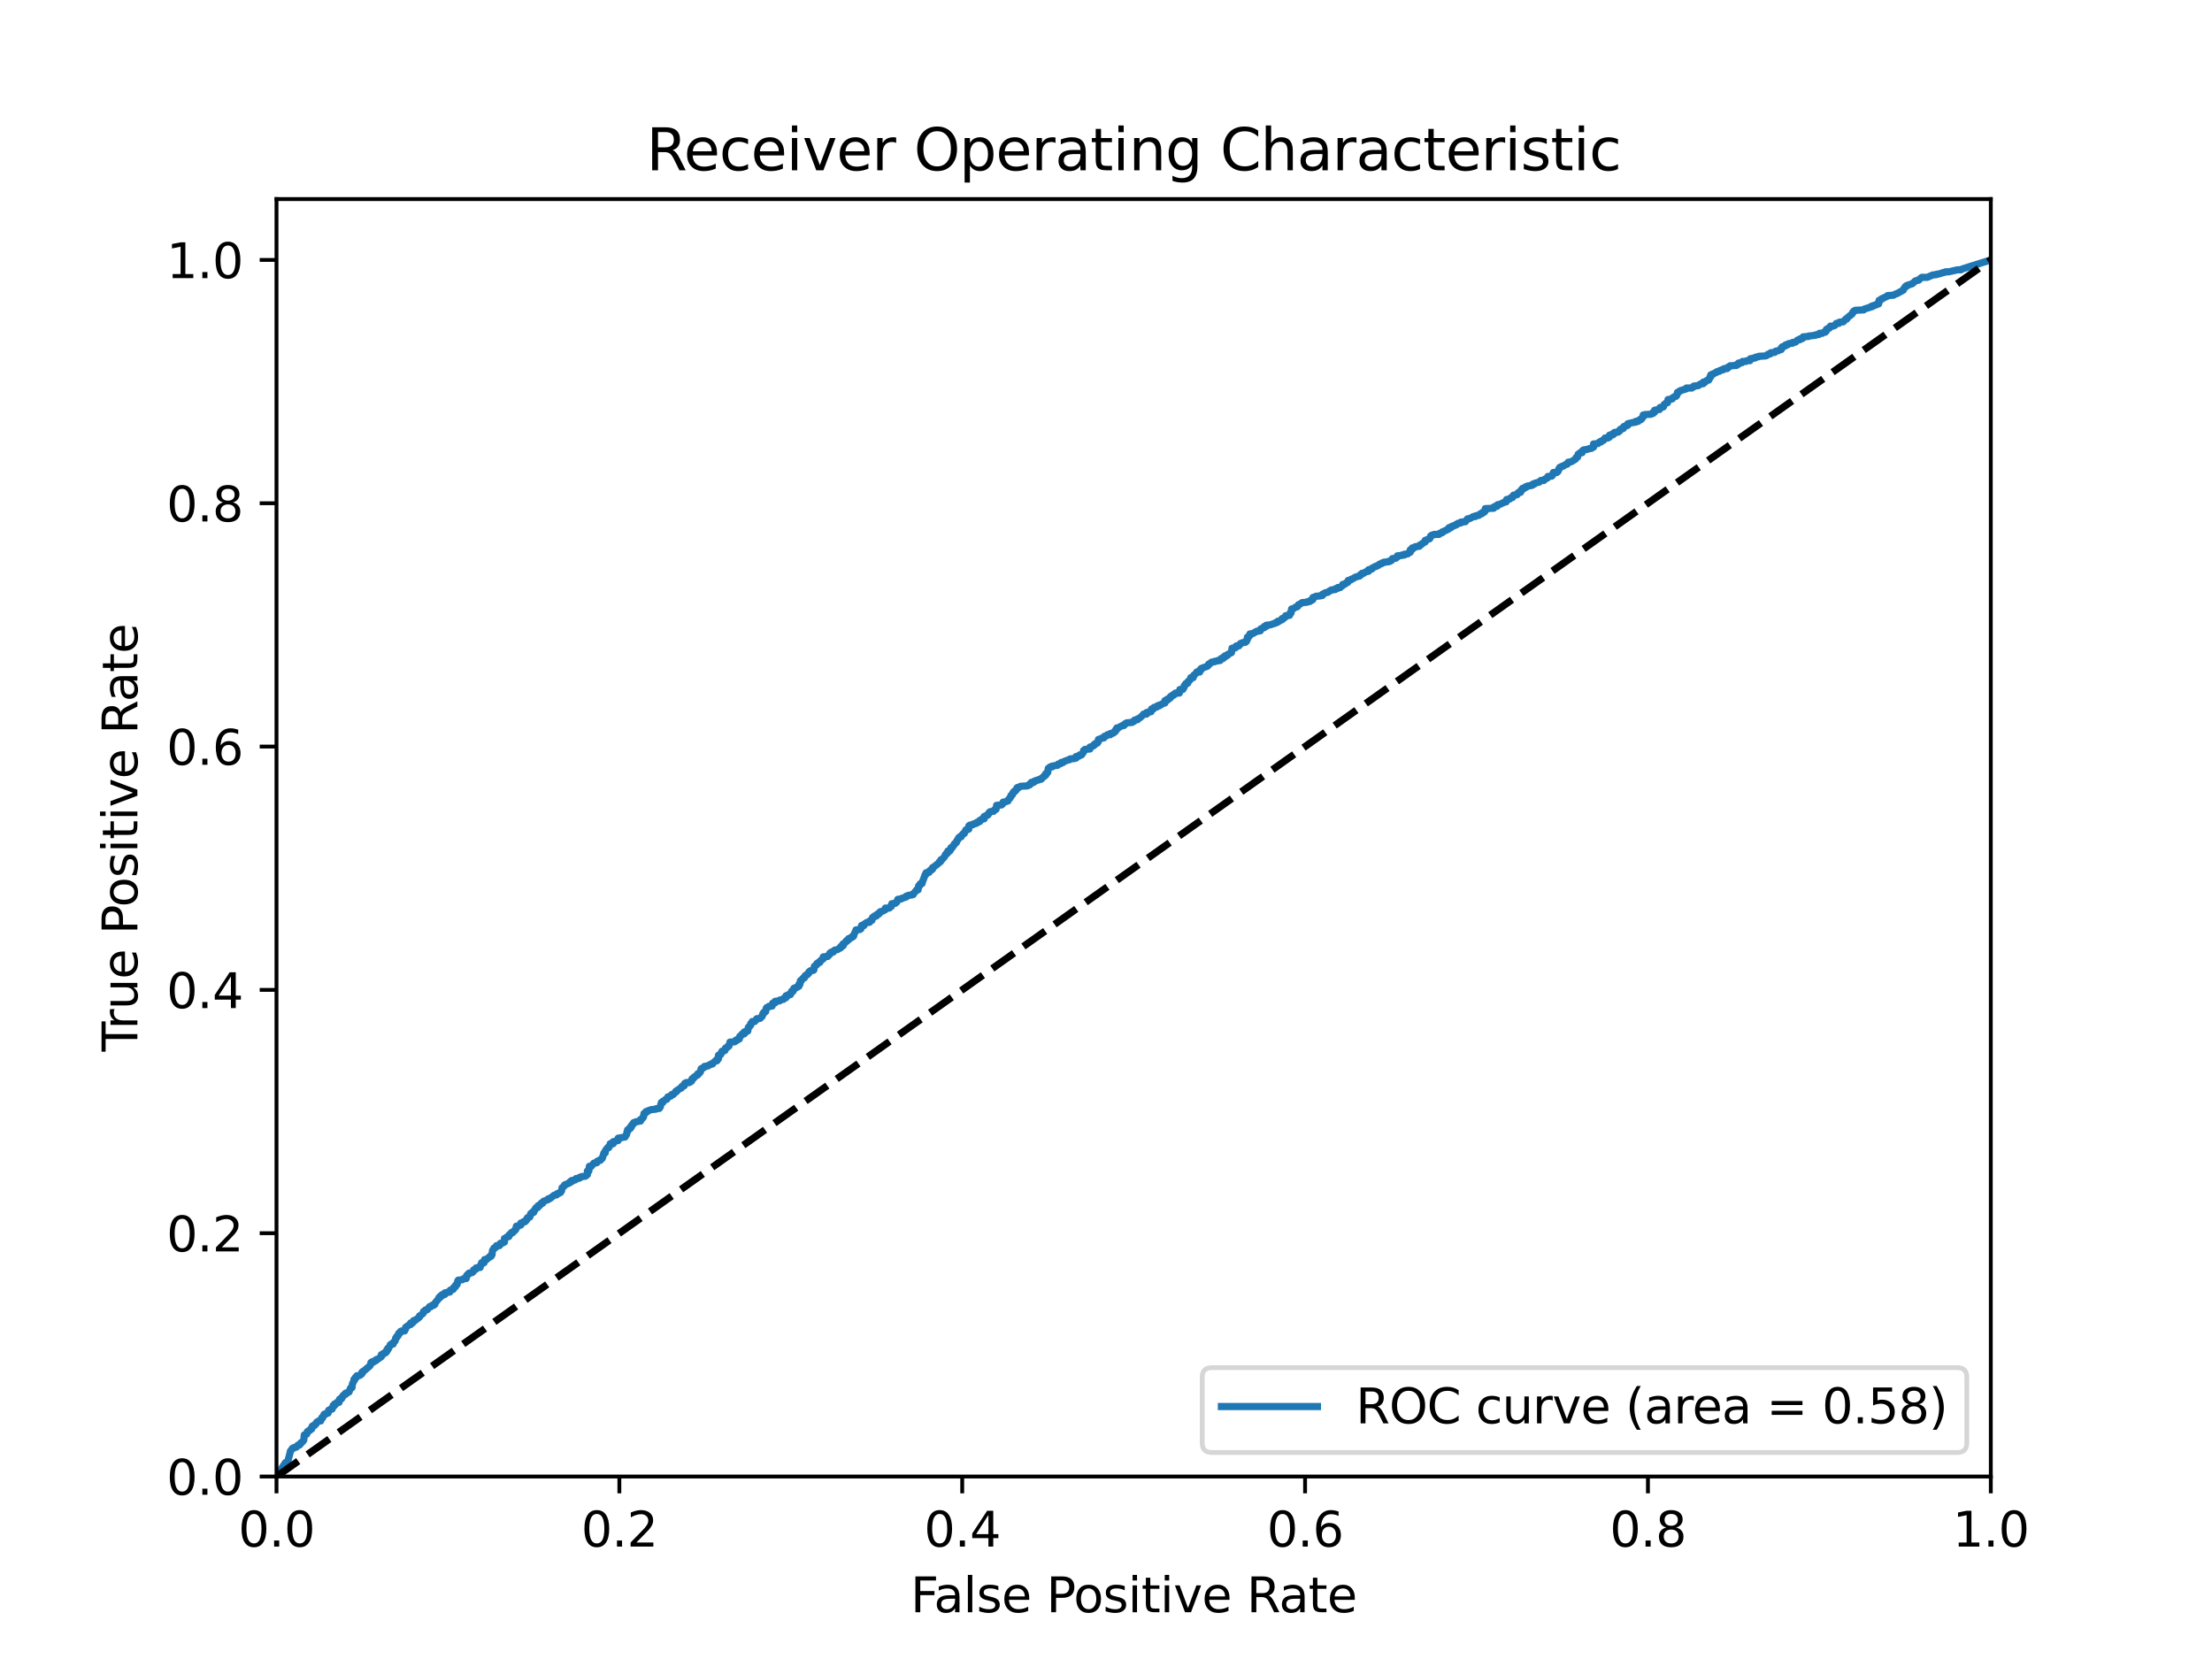 <?xml version="1.0" encoding="utf-8" standalone="no"?>
<!DOCTYPE svg PUBLIC "-//W3C//DTD SVG 1.1//EN"
  "http://www.w3.org/Graphics/SVG/1.1/DTD/svg11.dtd">
<svg xmlns:xlink="http://www.w3.org/1999/xlink" width="460.8pt" height="345.6pt" viewBox="0 0 460.8 345.6" xmlns="http://www.w3.org/2000/svg" version="1.1">
 <defs>
  <style type="text/css">*{stroke-linejoin: round; stroke-linecap: butt}</style>
 </defs>
 <g id="figure_1">
  <g id="patch_1">
   <path d="M 0 345.6 
L 460.8 345.6 
L 460.8 0 
L 0 0 
z
" style="fill: #ffffff"/>
  </g>
  <g id="axes_1">
   <g id="patch_2">
    <path d="M 57.6 307.584 
L 414.72 307.584 
L 414.72 41.472 
L 57.6 41.472 
z
" style="fill: #ffffff"/>
   </g>
   <g id="matplotlib.axis_1">
    <g id="xtick_1">
     <g id="line2d_1">
      <defs>
       <path id="m74f8bce4f5" d="M 0 0 
L 0 3.5 
" style="stroke: #000000; stroke-width: 0.8"/>
      </defs>
      <g>
       <use xlink:href="#m74f8bce4f5" x="57.6" y="307.584" style="stroke: #000000; stroke-width: 0.8"/>
      </g>
     </g>
     <g id="text_1">
      <!-- 0.0 -->
      <g transform="translate(49.648 322.182) scale(0.1 -0.1)">
       <defs>
        <path id="DejaVuSans-30" d="M 2034 4250 
Q 1547 4250 1301 3770 
Q 1056 3291 1056 2328 
Q 1056 1369 1301 889 
Q 1547 409 2034 409 
Q 2525 409 2770 889 
Q 3016 1369 3016 2328 
Q 3016 3291 2770 3770 
Q 2525 4250 2034 4250 
z
M 2034 4750 
Q 2819 4750 3233 4129 
Q 3647 3509 3647 2328 
Q 3647 1150 3233 529 
Q 2819 -91 2034 -91 
Q 1250 -91 836 529 
Q 422 1150 422 2328 
Q 422 3509 836 4129 
Q 1250 4750 2034 4750 
z
" transform="scale(0.016)"/>
        <path id="DejaVuSans-2e" d="M 684 794 
L 1344 794 
L 1344 0 
L 684 0 
L 684 794 
z
" transform="scale(0.016)"/>
       </defs>
       <use xlink:href="#DejaVuSans-30"/>
       <use xlink:href="#DejaVuSans-2e" x="63.623"/>
       <use xlink:href="#DejaVuSans-30" x="95.41"/>
      </g>
     </g>
    </g>
    <g id="xtick_2">
     <g id="line2d_2">
      <g>
       <use xlink:href="#m74f8bce4f5" x="129.024" y="307.584" style="stroke: #000000; stroke-width: 0.8"/>
      </g>
     </g>
     <g id="text_2">
      <!-- 0.2 -->
      <g transform="translate(121.072 322.182) scale(0.1 -0.1)">
       <defs>
        <path id="DejaVuSans-32" d="M 1228 531 
L 3431 531 
L 3431 0 
L 469 0 
L 469 531 
Q 828 903 1448 1529 
Q 2069 2156 2228 2338 
Q 2531 2678 2651 2914 
Q 2772 3150 2772 3378 
Q 2772 3750 2511 3984 
Q 2250 4219 1831 4219 
Q 1534 4219 1204 4116 
Q 875 4013 500 3803 
L 500 4441 
Q 881 4594 1212 4672 
Q 1544 4750 1819 4750 
Q 2544 4750 2975 4387 
Q 3406 4025 3406 3419 
Q 3406 3131 3298 2873 
Q 3191 2616 2906 2266 
Q 2828 2175 2409 1742 
Q 1991 1309 1228 531 
z
" transform="scale(0.016)"/>
       </defs>
       <use xlink:href="#DejaVuSans-30"/>
       <use xlink:href="#DejaVuSans-2e" x="63.623"/>
       <use xlink:href="#DejaVuSans-32" x="95.41"/>
      </g>
     </g>
    </g>
    <g id="xtick_3">
     <g id="line2d_3">
      <g>
       <use xlink:href="#m74f8bce4f5" x="200.448" y="307.584" style="stroke: #000000; stroke-width: 0.8"/>
      </g>
     </g>
     <g id="text_3">
      <!-- 0.4 -->
      <g transform="translate(192.496 322.182) scale(0.1 -0.1)">
       <defs>
        <path id="DejaVuSans-34" d="M 2419 4116 
L 825 1625 
L 2419 1625 
L 2419 4116 
z
M 2253 4666 
L 3047 4666 
L 3047 1625 
L 3713 1625 
L 3713 1100 
L 3047 1100 
L 3047 0 
L 2419 0 
L 2419 1100 
L 313 1100 
L 313 1709 
L 2253 4666 
z
" transform="scale(0.016)"/>
       </defs>
       <use xlink:href="#DejaVuSans-30"/>
       <use xlink:href="#DejaVuSans-2e" x="63.623"/>
       <use xlink:href="#DejaVuSans-34" x="95.41"/>
      </g>
     </g>
    </g>
    <g id="xtick_4">
     <g id="line2d_4">
      <g>
       <use xlink:href="#m74f8bce4f5" x="271.872" y="307.584" style="stroke: #000000; stroke-width: 0.8"/>
      </g>
     </g>
     <g id="text_4">
      <!-- 0.6 -->
      <g transform="translate(263.92 322.182) scale(0.1 -0.1)">
       <defs>
        <path id="DejaVuSans-36" d="M 2113 2584 
Q 1688 2584 1439 2293 
Q 1191 2003 1191 1497 
Q 1191 994 1439 701 
Q 1688 409 2113 409 
Q 2538 409 2786 701 
Q 3034 994 3034 1497 
Q 3034 2003 2786 2293 
Q 2538 2584 2113 2584 
z
M 3366 4563 
L 3366 3988 
Q 3128 4100 2886 4159 
Q 2644 4219 2406 4219 
Q 1781 4219 1451 3797 
Q 1122 3375 1075 2522 
Q 1259 2794 1537 2939 
Q 1816 3084 2150 3084 
Q 2853 3084 3261 2657 
Q 3669 2231 3669 1497 
Q 3669 778 3244 343 
Q 2819 -91 2113 -91 
Q 1303 -91 875 529 
Q 447 1150 447 2328 
Q 447 3434 972 4092 
Q 1497 4750 2381 4750 
Q 2619 4750 2861 4703 
Q 3103 4656 3366 4563 
z
" transform="scale(0.016)"/>
       </defs>
       <use xlink:href="#DejaVuSans-30"/>
       <use xlink:href="#DejaVuSans-2e" x="63.623"/>
       <use xlink:href="#DejaVuSans-36" x="95.41"/>
      </g>
     </g>
    </g>
    <g id="xtick_5">
     <g id="line2d_5">
      <g>
       <use xlink:href="#m74f8bce4f5" x="343.296" y="307.584" style="stroke: #000000; stroke-width: 0.8"/>
      </g>
     </g>
     <g id="text_5">
      <!-- 0.8 -->
      <g transform="translate(335.344 322.182) scale(0.1 -0.1)">
       <defs>
        <path id="DejaVuSans-38" d="M 2034 2216 
Q 1584 2216 1326 1975 
Q 1069 1734 1069 1313 
Q 1069 891 1326 650 
Q 1584 409 2034 409 
Q 2484 409 2743 651 
Q 3003 894 3003 1313 
Q 3003 1734 2745 1975 
Q 2488 2216 2034 2216 
z
M 1403 2484 
Q 997 2584 770 2862 
Q 544 3141 544 3541 
Q 544 4100 942 4425 
Q 1341 4750 2034 4750 
Q 2731 4750 3128 4425 
Q 3525 4100 3525 3541 
Q 3525 3141 3298 2862 
Q 3072 2584 2669 2484 
Q 3125 2378 3379 2068 
Q 3634 1759 3634 1313 
Q 3634 634 3220 271 
Q 2806 -91 2034 -91 
Q 1263 -91 848 271 
Q 434 634 434 1313 
Q 434 1759 690 2068 
Q 947 2378 1403 2484 
z
M 1172 3481 
Q 1172 3119 1398 2916 
Q 1625 2713 2034 2713 
Q 2441 2713 2670 2916 
Q 2900 3119 2900 3481 
Q 2900 3844 2670 4047 
Q 2441 4250 2034 4250 
Q 1625 4250 1398 4047 
Q 1172 3844 1172 3481 
z
" transform="scale(0.016)"/>
       </defs>
       <use xlink:href="#DejaVuSans-30"/>
       <use xlink:href="#DejaVuSans-2e" x="63.623"/>
       <use xlink:href="#DejaVuSans-38" x="95.41"/>
      </g>
     </g>
    </g>
    <g id="xtick_6">
     <g id="line2d_6">
      <g>
       <use xlink:href="#m74f8bce4f5" x="414.72" y="307.584" style="stroke: #000000; stroke-width: 0.8"/>
      </g>
     </g>
     <g id="text_6">
      <!-- 1.0 -->
      <g transform="translate(406.768 322.182) scale(0.1 -0.1)">
       <defs>
        <path id="DejaVuSans-31" d="M 794 531 
L 1825 531 
L 1825 4091 
L 703 3866 
L 703 4441 
L 1819 4666 
L 2450 4666 
L 2450 531 
L 3481 531 
L 3481 0 
L 794 0 
L 794 531 
z
" transform="scale(0.016)"/>
       </defs>
       <use xlink:href="#DejaVuSans-31"/>
       <use xlink:href="#DejaVuSans-2e" x="63.623"/>
       <use xlink:href="#DejaVuSans-30" x="95.41"/>
      </g>
     </g>
    </g>
    <g id="text_7">
     <!-- False Positive Rate -->
     <g transform="translate(189.694 335.861) scale(0.1 -0.1)">
      <defs>
       <path id="DejaVuSans-46" d="M 628 4666 
L 3309 4666 
L 3309 4134 
L 1259 4134 
L 1259 2759 
L 3109 2759 
L 3109 2228 
L 1259 2228 
L 1259 0 
L 628 0 
L 628 4666 
z
" transform="scale(0.016)"/>
       <path id="DejaVuSans-61" d="M 2194 1759 
Q 1497 1759 1228 1600 
Q 959 1441 959 1056 
Q 959 750 1161 570 
Q 1363 391 1709 391 
Q 2188 391 2477 730 
Q 2766 1069 2766 1631 
L 2766 1759 
L 2194 1759 
z
M 3341 1997 
L 3341 0 
L 2766 0 
L 2766 531 
Q 2569 213 2275 61 
Q 1981 -91 1556 -91 
Q 1019 -91 701 211 
Q 384 513 384 1019 
Q 384 1609 779 1909 
Q 1175 2209 1959 2209 
L 2766 2209 
L 2766 2266 
Q 2766 2663 2505 2880 
Q 2244 3097 1772 3097 
Q 1472 3097 1187 3025 
Q 903 2953 641 2809 
L 641 3341 
Q 956 3463 1253 3523 
Q 1550 3584 1831 3584 
Q 2591 3584 2966 3190 
Q 3341 2797 3341 1997 
z
" transform="scale(0.016)"/>
       <path id="DejaVuSans-6c" d="M 603 4863 
L 1178 4863 
L 1178 0 
L 603 0 
L 603 4863 
z
" transform="scale(0.016)"/>
       <path id="DejaVuSans-73" d="M 2834 3397 
L 2834 2853 
Q 2591 2978 2328 3040 
Q 2066 3103 1784 3103 
Q 1356 3103 1142 2972 
Q 928 2841 928 2578 
Q 928 2378 1081 2264 
Q 1234 2150 1697 2047 
L 1894 2003 
Q 2506 1872 2764 1633 
Q 3022 1394 3022 966 
Q 3022 478 2636 193 
Q 2250 -91 1575 -91 
Q 1294 -91 989 -36 
Q 684 19 347 128 
L 347 722 
Q 666 556 975 473 
Q 1284 391 1588 391 
Q 1994 391 2212 530 
Q 2431 669 2431 922 
Q 2431 1156 2273 1281 
Q 2116 1406 1581 1522 
L 1381 1569 
Q 847 1681 609 1914 
Q 372 2147 372 2553 
Q 372 3047 722 3315 
Q 1072 3584 1716 3584 
Q 2034 3584 2315 3537 
Q 2597 3491 2834 3397 
z
" transform="scale(0.016)"/>
       <path id="DejaVuSans-65" d="M 3597 1894 
L 3597 1613 
L 953 1613 
Q 991 1019 1311 708 
Q 1631 397 2203 397 
Q 2534 397 2845 478 
Q 3156 559 3463 722 
L 3463 178 
Q 3153 47 2828 -22 
Q 2503 -91 2169 -91 
Q 1331 -91 842 396 
Q 353 884 353 1716 
Q 353 2575 817 3079 
Q 1281 3584 2069 3584 
Q 2775 3584 3186 3129 
Q 3597 2675 3597 1894 
z
M 3022 2063 
Q 3016 2534 2758 2815 
Q 2500 3097 2075 3097 
Q 1594 3097 1305 2825 
Q 1016 2553 972 2059 
L 3022 2063 
z
" transform="scale(0.016)"/>
       <path id="DejaVuSans-20" transform="scale(0.016)"/>
       <path id="DejaVuSans-50" d="M 1259 4147 
L 1259 2394 
L 2053 2394 
Q 2494 2394 2734 2622 
Q 2975 2850 2975 3272 
Q 2975 3691 2734 3919 
Q 2494 4147 2053 4147 
L 1259 4147 
z
M 628 4666 
L 2053 4666 
Q 2838 4666 3239 4311 
Q 3641 3956 3641 3272 
Q 3641 2581 3239 2228 
Q 2838 1875 2053 1875 
L 1259 1875 
L 1259 0 
L 628 0 
L 628 4666 
z
" transform="scale(0.016)"/>
       <path id="DejaVuSans-6f" d="M 1959 3097 
Q 1497 3097 1228 2736 
Q 959 2375 959 1747 
Q 959 1119 1226 758 
Q 1494 397 1959 397 
Q 2419 397 2687 759 
Q 2956 1122 2956 1747 
Q 2956 2369 2687 2733 
Q 2419 3097 1959 3097 
z
M 1959 3584 
Q 2709 3584 3137 3096 
Q 3566 2609 3566 1747 
Q 3566 888 3137 398 
Q 2709 -91 1959 -91 
Q 1206 -91 779 398 
Q 353 888 353 1747 
Q 353 2609 779 3096 
Q 1206 3584 1959 3584 
z
" transform="scale(0.016)"/>
       <path id="DejaVuSans-69" d="M 603 3500 
L 1178 3500 
L 1178 0 
L 603 0 
L 603 3500 
z
M 603 4863 
L 1178 4863 
L 1178 4134 
L 603 4134 
L 603 4863 
z
" transform="scale(0.016)"/>
       <path id="DejaVuSans-74" d="M 1172 4494 
L 1172 3500 
L 2356 3500 
L 2356 3053 
L 1172 3053 
L 1172 1153 
Q 1172 725 1289 603 
Q 1406 481 1766 481 
L 2356 481 
L 2356 0 
L 1766 0 
Q 1100 0 847 248 
Q 594 497 594 1153 
L 594 3053 
L 172 3053 
L 172 3500 
L 594 3500 
L 594 4494 
L 1172 4494 
z
" transform="scale(0.016)"/>
       <path id="DejaVuSans-76" d="M 191 3500 
L 800 3500 
L 1894 563 
L 2988 3500 
L 3597 3500 
L 2284 0 
L 1503 0 
L 191 3500 
z
" transform="scale(0.016)"/>
       <path id="DejaVuSans-52" d="M 2841 2188 
Q 3044 2119 3236 1894 
Q 3428 1669 3622 1275 
L 4263 0 
L 3584 0 
L 2988 1197 
Q 2756 1666 2539 1819 
Q 2322 1972 1947 1972 
L 1259 1972 
L 1259 0 
L 628 0 
L 628 4666 
L 2053 4666 
Q 2853 4666 3247 4331 
Q 3641 3997 3641 3322 
Q 3641 2881 3436 2590 
Q 3231 2300 2841 2188 
z
M 1259 4147 
L 1259 2491 
L 2053 2491 
Q 2509 2491 2742 2702 
Q 2975 2913 2975 3322 
Q 2975 3731 2742 3939 
Q 2509 4147 2053 4147 
L 1259 4147 
z
" transform="scale(0.016)"/>
      </defs>
      <use xlink:href="#DejaVuSans-46"/>
      <use xlink:href="#DejaVuSans-61" x="48.395"/>
      <use xlink:href="#DejaVuSans-6c" x="109.674"/>
      <use xlink:href="#DejaVuSans-73" x="137.457"/>
      <use xlink:href="#DejaVuSans-65" x="189.557"/>
      <use xlink:href="#DejaVuSans-20" x="251.08"/>
      <use xlink:href="#DejaVuSans-50" x="282.867"/>
      <use xlink:href="#DejaVuSans-6f" x="339.545"/>
      <use xlink:href="#DejaVuSans-73" x="400.727"/>
      <use xlink:href="#DejaVuSans-69" x="452.826"/>
      <use xlink:href="#DejaVuSans-74" x="480.609"/>
      <use xlink:href="#DejaVuSans-69" x="519.818"/>
      <use xlink:href="#DejaVuSans-76" x="547.602"/>
      <use xlink:href="#DejaVuSans-65" x="606.781"/>
      <use xlink:href="#DejaVuSans-20" x="668.305"/>
      <use xlink:href="#DejaVuSans-52" x="700.092"/>
      <use xlink:href="#DejaVuSans-61" x="767.324"/>
      <use xlink:href="#DejaVuSans-74" x="828.604"/>
      <use xlink:href="#DejaVuSans-65" x="867.812"/>
     </g>
    </g>
   </g>
   <g id="matplotlib.axis_2">
    <g id="ytick_1">
     <g id="line2d_7">
      <defs>
       <path id="m6572867958" d="M 0 0 
L -3.5 0 
" style="stroke: #000000; stroke-width: 0.8"/>
      </defs>
      <g>
       <use xlink:href="#m6572867958" x="57.6" y="307.584" style="stroke: #000000; stroke-width: 0.8"/>
      </g>
     </g>
     <g id="text_8">
      <!-- 0.0 -->
      <g transform="translate(34.697 311.383) scale(0.1 -0.1)">
       <use xlink:href="#DejaVuSans-30"/>
       <use xlink:href="#DejaVuSans-2e" x="63.623"/>
       <use xlink:href="#DejaVuSans-30" x="95.41"/>
      </g>
     </g>
    </g>
    <g id="ytick_2">
     <g id="line2d_8">
      <g>
       <use xlink:href="#m6572867958" x="57.6" y="256.896" style="stroke: #000000; stroke-width: 0.8"/>
      </g>
     </g>
     <g id="text_9">
      <!-- 0.2 -->
      <g transform="translate(34.697 260.695) scale(0.1 -0.1)">
       <use xlink:href="#DejaVuSans-30"/>
       <use xlink:href="#DejaVuSans-2e" x="63.623"/>
       <use xlink:href="#DejaVuSans-32" x="95.41"/>
      </g>
     </g>
    </g>
    <g id="ytick_3">
     <g id="line2d_9">
      <g>
       <use xlink:href="#m6572867958" x="57.6" y="206.208" style="stroke: #000000; stroke-width: 0.8"/>
      </g>
     </g>
     <g id="text_10">
      <!-- 0.4 -->
      <g transform="translate(34.697 210.007) scale(0.1 -0.1)">
       <use xlink:href="#DejaVuSans-30"/>
       <use xlink:href="#DejaVuSans-2e" x="63.623"/>
       <use xlink:href="#DejaVuSans-34" x="95.41"/>
      </g>
     </g>
    </g>
    <g id="ytick_4">
     <g id="line2d_10">
      <g>
       <use xlink:href="#m6572867958" x="57.6" y="155.52" style="stroke: #000000; stroke-width: 0.8"/>
      </g>
     </g>
     <g id="text_11">
      <!-- 0.6 -->
      <g transform="translate(34.697 159.319) scale(0.1 -0.1)">
       <use xlink:href="#DejaVuSans-30"/>
       <use xlink:href="#DejaVuSans-2e" x="63.623"/>
       <use xlink:href="#DejaVuSans-36" x="95.41"/>
      </g>
     </g>
    </g>
    <g id="ytick_5">
     <g id="line2d_11">
      <g>
       <use xlink:href="#m6572867958" x="57.6" y="104.832" style="stroke: #000000; stroke-width: 0.8"/>
      </g>
     </g>
     <g id="text_12">
      <!-- 0.8 -->
      <g transform="translate(34.697 108.631) scale(0.1 -0.1)">
       <use xlink:href="#DejaVuSans-30"/>
       <use xlink:href="#DejaVuSans-2e" x="63.623"/>
       <use xlink:href="#DejaVuSans-38" x="95.41"/>
      </g>
     </g>
    </g>
    <g id="ytick_6">
     <g id="line2d_12">
      <g>
       <use xlink:href="#m6572867958" x="57.6" y="54.144" style="stroke: #000000; stroke-width: 0.8"/>
      </g>
     </g>
     <g id="text_13">
      <!-- 1.0 -->
      <g transform="translate(34.697 57.943) scale(0.1 -0.1)">
       <use xlink:href="#DejaVuSans-31"/>
       <use xlink:href="#DejaVuSans-2e" x="63.623"/>
       <use xlink:href="#DejaVuSans-30" x="95.41"/>
      </g>
     </g>
    </g>
    <g id="text_14">
     <!-- True Positive Rate -->
     <g transform="translate(28.617 219.058) rotate(-90) scale(0.1 -0.1)">
      <defs>
       <path id="DejaVuSans-54" d="M -19 4666 
L 3928 4666 
L 3928 4134 
L 2272 4134 
L 2272 0 
L 1638 0 
L 1638 4134 
L -19 4134 
L -19 4666 
z
" transform="scale(0.016)"/>
       <path id="DejaVuSans-72" d="M 2631 2963 
Q 2534 3019 2420 3045 
Q 2306 3072 2169 3072 
Q 1681 3072 1420 2755 
Q 1159 2438 1159 1844 
L 1159 0 
L 581 0 
L 581 3500 
L 1159 3500 
L 1159 2956 
Q 1341 3275 1631 3429 
Q 1922 3584 2338 3584 
Q 2397 3584 2469 3576 
Q 2541 3569 2628 3553 
L 2631 2963 
z
" transform="scale(0.016)"/>
       <path id="DejaVuSans-75" d="M 544 1381 
L 544 3500 
L 1119 3500 
L 1119 1403 
Q 1119 906 1312 657 
Q 1506 409 1894 409 
Q 2359 409 2629 706 
Q 2900 1003 2900 1516 
L 2900 3500 
L 3475 3500 
L 3475 0 
L 2900 0 
L 2900 538 
Q 2691 219 2414 64 
Q 2138 -91 1772 -91 
Q 1169 -91 856 284 
Q 544 659 544 1381 
z
M 1991 3584 
L 1991 3584 
z
" transform="scale(0.016)"/>
      </defs>
      <use xlink:href="#DejaVuSans-54"/>
      <use xlink:href="#DejaVuSans-72" x="46.334"/>
      <use xlink:href="#DejaVuSans-75" x="87.447"/>
      <use xlink:href="#DejaVuSans-65" x="150.826"/>
      <use xlink:href="#DejaVuSans-20" x="212.35"/>
      <use xlink:href="#DejaVuSans-50" x="244.137"/>
      <use xlink:href="#DejaVuSans-6f" x="300.814"/>
      <use xlink:href="#DejaVuSans-73" x="361.996"/>
      <use xlink:href="#DejaVuSans-69" x="414.096"/>
      <use xlink:href="#DejaVuSans-74" x="441.879"/>
      <use xlink:href="#DejaVuSans-69" x="481.088"/>
      <use xlink:href="#DejaVuSans-76" x="508.871"/>
      <use xlink:href="#DejaVuSans-65" x="568.051"/>
      <use xlink:href="#DejaVuSans-20" x="629.574"/>
      <use xlink:href="#DejaVuSans-52" x="661.361"/>
      <use xlink:href="#DejaVuSans-61" x="728.594"/>
      <use xlink:href="#DejaVuSans-74" x="789.873"/>
      <use xlink:href="#DejaVuSans-65" x="829.082"/>
     </g>
    </g>
   </g>
   <g id="line2d_13">
    <path d="M 57.6 307.584 
L 59.462 304.692 
L 59.876 304.692 
L 60.393 302.791 
L 60.497 302.295 
L 60.704 302.047 
L 60.91 301.717 
L 61.117 301.717 
L 61.117 301.634 
L 61.221 301.552 
L 61.738 301.469 
L 62.048 301.056 
L 62.359 301.056 
L 62.669 300.725 
L 62.669 300.56 
L 62.98 300.395 
L 63.186 300.147 
L 63.29 299.982 
L 63.393 298.907 
L 63.497 298.907 
L 63.911 298.742 
L 64.014 298.246 
L 64.221 298.164 
L 64.221 298.081 
L 64.531 297.998 
L 64.531 297.916 
L 64.738 297.668 
L 64.945 297.668 
L 65.049 297.089 
L 65.256 297.089 
L 65.256 297.007 
L 65.359 296.924 
L 65.566 296.924 
L 65.566 296.759 
L 65.876 296.594 
L 65.98 296.263 
L 66.394 296.015 
L 66.807 296.015 
L 66.807 295.767 
L 67.014 295.602 
L 67.014 295.354 
L 67.221 295.354 
L 67.325 295.024 
L 67.531 294.61 
L 67.842 294.61 
L 67.945 294.445 
L 68.359 294.362 
L 68.463 293.784 
L 68.773 293.701 
L 68.773 293.619 
L 69.187 293.536 
L 69.187 293.288 
L 69.394 293.123 
L 69.394 292.792 
L 69.704 292.792 
L 69.704 292.462 
L 70.014 292.462 
L 70.221 292.131 
L 70.635 292.131 
L 70.739 291.47 
L 71.152 291.388 
L 71.152 291.14 
L 71.256 291.14 
L 71.463 290.892 
L 71.463 290.727 
L 71.773 290.479 
L 71.98 290.479 
L 71.98 290.231 
L 72.394 290.148 
L 72.394 290.065 
L 72.704 289.983 
L 73.015 289.157 
L 73.325 289.074 
L 73.428 288.248 
L 73.739 287.669 
L 73.739 287.339 
L 73.946 287.339 
L 74.049 286.925 
L 74.256 286.925 
L 74.359 286.595 
L 74.98 286.512 
L 75.394 286.182 
L 75.394 285.851 
L 75.601 285.851 
L 75.601 285.686 
L 75.704 285.686 
L 77.049 284.529 
L 77.256 284.198 
L 77.256 283.868 
L 77.463 283.868 
L 77.463 283.703 
L 77.566 283.703 
L 77.877 283.703 
L 77.877 283.537 
L 78.291 283.455 
L 78.394 283.372 
L 78.394 283.207 
L 78.601 283.207 
L 79.429 282.628 
L 79.429 282.215 
L 79.739 282.215 
L 79.739 282.05 
L 79.946 281.885 
L 80.36 281.802 
L 80.36 281.719 
L 80.567 281.554 
L 80.567 281.224 
L 80.773 281.224 
L 80.773 280.893 
L 80.98 280.893 
L 80.98 280.728 
L 81.291 280.315 
L 81.291 280.149 
L 81.498 280.149 
L 81.498 279.984 
L 81.911 279.984 
L 82.015 279.571 
L 82.222 279.406 
L 82.325 279.323 
L 82.429 278.745 
L 82.636 278.662 
L 82.636 278.414 
L 82.946 278.249 
L 83.049 277.753 
L 83.36 277.67 
L 83.463 277.34 
L 83.67 277.257 
L 84.291 277.257 
L 84.394 276.844 
L 84.498 276.844 
L 84.498 276.513 
L 85.325 275.935 
L 85.532 275.935 
L 85.532 275.604 
L 85.946 275.604 
L 85.946 275.439 
L 86.153 275.357 
L 86.153 275.109 
L 86.567 275.026 
L 86.567 274.943 
L 86.981 274.695 
L 87.394 274.365 
L 87.394 274.117 
L 87.498 274.117 
L 88.119 273.621 
L 88.222 273.208 
L 88.429 273.208 
L 88.636 272.878 
L 89.05 272.795 
L 89.464 272.216 
L 89.774 272.216 
L 89.774 272.051 
L 89.981 272.051 
L 89.981 271.969 
L 90.084 271.886 
L 90.395 271.886 
L 90.395 271.721 
L 90.602 271.721 
L 90.602 271.473 
L 90.808 271.225 
L 91.222 270.729 
L 91.429 270.481 
L 91.429 270.316 
L 91.636 270.316 
L 91.74 269.985 
L 92.05 269.985 
L 92.05 269.737 
L 92.257 269.655 
L 92.671 269.655 
L 92.671 269.324 
L 93.291 269.242 
L 93.291 269.159 
L 93.705 269.159 
L 93.809 268.746 
L 94.222 268.663 
L 94.222 268.581 
L 94.429 268.581 
L 94.429 268.498 
L 94.533 268.333 
L 94.533 268.167 
L 94.843 268.085 
L 94.947 267.919 
L 94.947 267.672 
L 95.153 267.672 
L 95.153 267.589 
L 95.257 267.506 
L 95.36 266.845 
L 95.464 266.845 
L 95.464 266.68 
L 96.291 266.597 
L 96.602 266.349 
L 97.119 266.349 
L 97.119 266.267 
L 97.223 265.936 
L 97.223 265.688 
L 97.326 265.688 
L 97.429 265.606 
L 97.533 265.358 
L 97.74 265.358 
L 97.74 265.193 
L 97.843 265.193 
L 98.361 265.11 
L 98.464 264.945 
L 98.567 264.945 
L 98.671 264.614 
L 98.671 264.531 
L 98.774 264.531 
L 98.878 264.449 
L 99.085 264.449 
L 99.188 264.118 
L 100.016 264.036 
L 100.119 263.54 
L 100.223 263.54 
L 100.326 263.044 
L 100.843 263.044 
L 100.947 262.383 
L 101.361 262.383 
L 101.671 262.052 
L 101.878 261.97 
L 101.981 261.804 
L 102.292 261.722 
L 102.292 261.474 
L 102.499 261.391 
L 102.602 260.482 
L 102.706 260.4 
L 102.809 260.152 
L 102.912 260.152 
L 102.912 259.987 
L 103.223 259.904 
L 103.326 259.739 
L 103.43 259.739 
L 103.43 259.491 
L 104.05 259.491 
L 104.05 259.243 
L 104.257 259.243 
L 104.257 258.995 
L 104.775 258.912 
L 105.085 258.747 
L 105.085 258.003 
L 105.188 258.003 
L 105.602 257.755 
L 105.602 257.673 
L 106.016 257.59 
L 106.119 257.177 
L 106.326 257.094 
L 106.43 257.012 
L 106.533 256.764 
L 106.844 256.764 
L 107.051 256.433 
L 107.257 256.351 
L 107.361 256.103 
L 107.464 256.103 
L 107.464 256.02 
L 107.568 255.442 
L 107.982 255.442 
L 107.982 255.359 
L 108.085 255.276 
L 108.499 255.194 
L 108.499 254.781 
L 108.809 254.781 
L 108.913 254.615 
L 109.016 254.533 
L 109.327 254.533 
L 109.327 254.367 
L 109.533 254.367 
L 109.533 254.202 
L 109.74 254.119 
L 109.844 253.706 
L 110.361 253.541 
L 110.465 253.045 
L 110.568 253.045 
L 110.568 252.797 
L 110.775 252.797 
L 110.878 252.549 
L 111.189 252.549 
L 111.292 252.136 
L 111.396 252.136 
L 111.499 251.806 
L 111.706 251.558 
L 112.016 251.558 
L 112.12 251.145 
L 112.43 251.145 
L 112.534 250.897 
L 112.637 250.897 
L 112.74 250.649 
L 113.051 250.649 
L 113.154 250.318 
L 113.258 250.318 
L 113.258 250.236 
L 114.189 249.905 
L 114.189 249.74 
L 114.603 249.657 
L 114.603 249.575 
L 114.706 249.575 
L 115.43 248.996 
L 115.948 248.914 
L 116.051 248.666 
L 116.465 248.583 
L 116.465 248.5 
L 116.775 248.418 
L 116.775 248.252 
L 116.982 248.087 
L 117.086 247.426 
L 117.189 247.426 
L 117.292 247.261 
L 117.603 247.013 
L 117.603 246.848 
L 118.637 246.434 
L 118.741 246.187 
L 119.051 246.187 
L 119.051 245.939 
L 119.672 245.856 
L 119.879 245.773 
L 119.982 245.525 
L 120.706 245.443 
L 120.706 245.278 
L 121.12 245.195 
L 121.12 245.112 
L 121.948 245.03 
L 122.362 244.699 
L 122.362 243.955 
L 122.672 243.955 
L 122.775 242.964 
L 123.189 242.964 
L 123.707 242.303 
L 124.327 242.22 
L 124.431 241.89 
L 124.741 241.807 
L 124.844 241.724 
L 125.051 241.724 
L 125.051 241.559 
L 125.155 241.559 
L 125.465 241.311 
L 125.569 240.898 
L 125.672 240.733 
L 125.776 240.237 
L 125.879 240.154 
L 126.086 240.154 
L 126.086 240.072 
L 126.086 239.741 
L 126.5 239.163 
L 126.81 239.08 
L 126.81 238.832 
L 126.914 238.832 
L 127.017 238.749 
L 127.12 238.254 
L 127.741 238.254 
L 127.741 237.84 
L 128.776 237.593 
L 128.776 237.097 
L 128.879 237.097 
L 130.224 236.849 
L 130.328 236.601 
L 130.534 236.353 
L 130.638 235.692 
L 130.741 235.692 
L 130.741 235.361 
L 131.155 235.196 
L 131.155 235.031 
L 131.362 235.031 
L 131.362 234.7 
L 131.569 234.7 
L 131.672 234.287 
L 131.879 234.205 
L 131.983 233.874 
L 132.397 233.791 
L 132.397 233.709 
L 132.914 233.626 
L 133.017 233.543 
L 133.431 233.543 
L 133.431 233.213 
L 133.638 233.213 
L 133.638 233.13 
L 133.845 232.965 
L 133.948 232.717 
L 134.052 232.717 
L 134.052 232.635 
L 134.155 231.973 
L 134.259 231.891 
L 134.466 231.891 
L 134.569 231.56 
L 134.879 231.56 
L 134.983 231.395 
L 135.707 231.147 
L 136.638 231.064 
L 136.638 230.982 
L 137.362 230.899 
L 137.466 230.569 
L 137.569 230.569 
L 137.673 229.99 
L 137.776 229.825 
L 137.776 229.66 
L 138.086 229.66 
L 138.086 229.412 
L 138.19 229.412 
L 138.707 228.999 
L 138.914 228.999 
L 139.018 228.751 
L 139.121 228.503 
L 139.535 228.42 
L 139.535 228.338 
L 139.742 228.338 
L 139.742 228.255 
L 139.949 228.007 
L 140.259 228.007 
L 140.259 227.924 
L 140.776 227.511 
L 140.776 227.346 
L 140.983 227.346 
L 140.983 227.181 
L 141.087 227.181 
L 141.604 226.767 
L 141.914 226.685 
L 142.018 226.354 
L 142.225 226.354 
L 142.225 226.189 
L 142.535 226.189 
L 142.638 225.693 
L 142.949 225.528 
L 143.57 225.528 
L 143.57 225.445 
L 143.673 225.363 
L 143.88 225.363 
L 143.88 225.197 
L 144.087 225.197 
L 144.087 225.115 
L 144.19 224.702 
L 144.501 224.619 
L 144.604 224.371 
L 144.707 224.371 
L 144.707 224.288 
L 145.121 224.041 
L 145.328 223.958 
L 145.328 223.71 
L 145.639 223.627 
L 145.742 223.379 
L 145.845 223.379 
L 145.949 223.214 
L 146.052 222.636 
L 146.363 222.553 
L 146.363 222.47 
L 146.673 222.388 
L 146.777 222.14 
L 147.501 222.057 
L 147.501 221.975 
L 147.604 221.975 
L 147.811 221.809 
L 148.121 221.727 
L 148.121 221.644 
L 148.432 221.644 
L 148.432 221.561 
L 149.053 220.983 
L 149.363 220.983 
L 149.363 220.9 
L 149.363 220.653 
L 149.673 220.57 
L 149.673 219.826 
L 149.777 219.826 
L 149.88 219.744 
L 150.087 219.744 
L 150.087 219.661 
L 150.087 219.496 
L 150.19 219.496 
L 150.294 219.413 
L 150.397 219 
L 150.811 218.917 
L 150.811 218.835 
L 151.018 218.835 
L 151.122 218.339 
L 151.432 218.256 
L 151.432 218.173 
L 151.535 218.173 
L 151.639 218.091 
L 151.639 217.926 
L 151.846 217.926 
L 151.846 217.843 
L 151.949 217.678 
L 152.053 217.099 
L 153.087 217.017 
L 153.087 216.934 
L 153.294 216.851 
L 153.294 216.686 
L 153.604 216.686 
L 153.604 216.521 
L 154.018 216.438 
L 154.122 215.86 
L 154.329 215.777 
L 154.432 215.612 
L 154.536 215.612 
L 154.639 215.364 
L 155.053 215.364 
L 155.053 214.951 
L 155.467 214.951 
L 155.467 214.785 
L 155.777 214.785 
L 155.88 214.042 
L 155.984 214.042 
L 156.087 213.794 
L 156.191 213.794 
L 156.294 213.546 
L 156.398 213.546 
L 156.398 213.463 
L 156.398 213.215 
L 156.501 213.215 
L 156.708 212.968 
L 156.708 212.802 
L 157.225 212.802 
L 157.225 212.72 
L 157.639 212.389 
L 157.639 212.224 
L 158.363 212.141 
L 158.467 211.976 
L 158.777 211.728 
L 158.881 211.232 
L 158.984 211.232 
L 159.087 210.902 
L 159.294 210.902 
L 159.294 210.819 
L 159.501 210.736 
L 159.605 210.075 
L 159.708 210.075 
L 159.708 209.91 
L 160.019 209.827 
L 160.122 209.662 
L 160.846 209.579 
L 160.95 209.001 
L 161.467 208.918 
L 161.467 208.588 
L 162.398 208.505 
L 162.398 208.34 
L 162.812 208.257 
L 163.226 208.175 
L 163.329 207.927 
L 163.743 207.844 
L 163.743 207.431 
L 163.846 207.431 
L 164.26 207.348 
L 164.26 207.183 
L 164.674 207.183 
L 164.881 206.687 
L 164.881 206.522 
L 165.191 206.522 
L 165.191 206.191 
L 165.398 206.191 
L 165.398 205.861 
L 165.605 205.861 
L 165.812 205.696 
L 166.019 205.696 
L 166.433 205.448 
L 166.433 205.035 
L 166.64 205.035 
L 166.64 204.952 
L 166.743 204.291 
L 166.95 204.291 
L 167.053 204.043 
L 167.26 203.795 
L 167.571 203.712 
L 167.674 203.299 
L 167.881 203.217 
L 167.984 203.051 
L 168.191 203.051 
L 168.295 202.803 
L 168.502 202.721 
L 168.502 202.473 
L 168.812 202.225 
L 169.433 202.142 
L 169.536 202.06 
L 169.64 201.316 
L 169.743 201.316 
L 169.847 201.151 
L 170.053 201.068 
L 170.157 200.738 
L 170.364 200.738 
L 170.364 200.572 
L 170.778 200.49 
L 170.881 200.159 
L 171.088 200.077 
L 171.191 199.911 
L 171.295 199.746 
L 171.502 199.746 
L 171.502 199.663 
L 171.502 199.333 
L 172.433 199.25 
L 172.64 199.002 
L 172.64 198.92 
L 172.847 198.837 
L 172.847 198.589 
L 173.157 198.341 
L 173.571 198.341 
L 173.674 198.093 
L 173.881 198.011 
L 173.881 197.928 
L 174.399 197.845 
L 174.812 197.597 
L 175.019 197.515 
L 175.019 197.35 
L 175.226 197.35 
L 175.226 197.102 
L 175.64 197.019 
L 175.64 196.606 
L 175.847 196.606 
L 175.847 196.523 
L 176.261 196.193 
L 176.261 196.027 
L 176.468 196.027 
L 176.571 195.78 
L 176.778 195.78 
L 176.778 195.532 
L 176.881 195.532 
L 176.985 195.449 
L 177.192 195.449 
L 177.399 195.201 
L 177.606 195.201 
L 177.606 195.036 
L 177.812 195.036 
L 177.916 194.623 
L 178.33 193.796 
L 178.33 193.714 
L 179.157 193.631 
L 179.261 193.466 
L 179.364 193.466 
L 179.468 192.805 
L 179.985 192.805 
L 179.985 192.557 
L 180.606 192.144 
L 181.123 192.144 
L 181.226 191.813 
L 181.64 191.73 
L 181.744 191.152 
L 181.951 191.152 
L 181.951 190.987 
L 182.157 190.987 
L 182.157 190.821 
L 182.571 190.821 
L 182.675 190.491 
L 183.089 190.408 
L 183.192 190.243 
L 183.192 190.078 
L 183.399 190.078 
L 183.399 189.912 
L 183.813 189.83 
L 184.433 189.499 
L 184.433 189.169 
L 185.261 189.169 
L 185.468 188.838 
L 185.675 188.838 
L 185.778 188.26 
L 186.503 188.177 
L 186.813 187.929 
L 186.916 187.599 
L 187.02 187.599 
L 187.02 187.351 
L 187.744 187.268 
L 187.744 187.186 
L 188.778 186.855 
L 188.778 186.69 
L 189.192 186.607 
L 189.192 186.524 
L 189.916 186.442 
L 189.916 186.359 
L 190.227 186.359 
L 190.227 186.277 
L 190.641 185.781 
L 190.848 185.533 
L 190.951 185.368 
L 191.261 185.368 
L 191.261 185.285 
L 191.365 184.541 
L 191.572 184.541 
L 191.675 184.128 
L 192.089 184.045 
L 192.192 183.632 
L 192.606 182.558 
L 192.71 182.227 
L 192.917 182.145 
L 192.917 181.814 
L 193.537 181.732 
L 193.641 181.401 
L 193.951 181.318 
L 193.951 181.153 
L 194.262 181.071 
L 194.262 180.74 
L 194.365 180.74 
L 195.606 179.748 
L 195.71 179.501 
L 195.917 179.501 
L 195.917 179.418 
L 196.02 179.335 
L 196.02 179.087 
L 196.227 179.087 
L 196.227 179.005 
L 196.537 178.757 
L 196.641 178.592 
L 196.848 178.344 
L 196.951 178.013 
L 197.158 177.93 
L 197.158 177.765 
L 197.365 177.765 
L 197.469 177.269 
L 197.882 177.269 
L 197.882 177.104 
L 198.089 176.939 
L 198.089 176.608 
L 198.4 176.526 
L 198.4 176.36 
L 198.607 176.195 
L 198.813 175.947 
L 198.813 175.782 
L 199.227 175.534 
L 199.331 175.121 
L 199.538 174.956 
L 199.641 174.625 
L 199.848 174.542 
L 199.848 174.377 
L 200.262 174.295 
L 200.365 173.964 
L 200.572 173.799 
L 200.676 173.633 
L 200.883 173.633 
L 200.986 173.303 
L 201.089 173.22 
L 201.193 172.89 
L 201.607 172.807 
L 201.607 172.725 
L 201.814 172.725 
L 201.814 172.642 
L 201.814 172.063 
L 202.02 172.063 
L 202.02 171.898 
L 202.641 171.816 
L 202.745 171.65 
L 203.262 171.568 
L 203.262 171.485 
L 203.469 171.485 
L 203.469 171.32 
L 203.572 171.32 
L 203.883 171.237 
L 204.09 171.154 
L 204.09 170.907 
L 204.4 170.824 
L 204.503 170.659 
L 205.021 170.576 
L 205.021 170.08 
L 205.124 170.08 
L 205.538 169.832 
L 205.745 169.832 
L 205.848 169.584 
L 205.952 169.584 
L 206.055 169.254 
L 206.262 169.089 
L 206.986 169.006 
L 207.09 168.758 
L 207.193 168.758 
L 207.193 168.675 
L 207.297 168.593 
L 207.503 168.593 
L 207.607 167.766 
L 208.641 167.684 
L 208.848 167.519 
L 208.952 167.105 
L 209.469 167.023 
L 209.986 166.857 
L 210.09 166.527 
L 210.4 166.279 
L 210.504 165.948 
L 210.607 165.948 
L 210.607 165.701 
L 210.917 165.535 
L 211.021 165.122 
L 211.124 165.122 
L 211.228 164.874 
L 211.435 164.874 
L 211.538 164.626 
L 211.745 164.544 
L 211.849 164.131 
L 211.952 164.048 
L 212.262 164.048 
L 212.573 163.8 
L 214.021 163.717 
L 214.021 163.635 
L 214.435 163.552 
L 214.538 163.469 
L 214.538 163.304 
L 214.745 163.304 
L 214.849 162.974 
L 215.366 162.974 
L 215.469 162.726 
L 215.883 162.643 
L 215.883 162.56 
L 216.4 162.478 
L 216.4 162.395 
L 216.918 162.313 
L 216.918 162.147 
L 217.228 161.982 
L 217.332 161.817 
L 217.538 161.734 
L 217.642 161.486 
L 217.849 161.486 
L 217.849 161.156 
L 218.056 161.156 
L 218.056 161.073 
L 218.263 160.908 
L 218.366 160.081 
L 218.78 159.751 
L 219.194 159.751 
L 219.194 159.586 
L 219.297 159.586 
L 219.711 159.503 
L 220.332 159.42 
L 220.435 159.172 
L 220.952 159.09 
L 221.056 159.007 
L 221.056 158.842 
L 221.47 158.842 
L 221.573 158.677 
L 222.401 158.346 
L 222.815 158.263 
L 222.918 158.098 
L 223.849 158.016 
L 223.953 157.933 
L 224.159 157.933 
L 224.159 157.602 
L 224.78 157.52 
L 224.884 157.272 
L 225.297 157.272 
L 225.711 156.693 
L 225.711 156.363 
L 226.022 156.115 
L 227.056 156.032 
L 227.056 155.619 
L 227.16 155.619 
L 227.78 155.371 
L 227.884 155.289 
L 227.884 155.123 
L 228.091 155.123 
L 228.194 154.875 
L 228.608 154.793 
L 228.711 154.628 
L 228.815 154.462 
L 228.815 154.049 
L 229.125 153.966 
L 229.436 153.801 
L 229.953 153.719 
L 230.056 153.388 
L 230.47 153.305 
L 230.677 153.057 
L 231.298 153.057 
L 231.298 152.81 
L 231.918 152.727 
L 232.022 152.562 
L 232.125 152.562 
L 232.125 152.396 
L 232.332 152.396 
L 232.436 152.231 
L 232.436 151.983 
L 232.643 151.983 
L 232.643 151.653 
L 233.056 151.57 
L 233.47 151.322 
L 233.781 151.157 
L 234.091 151.157 
L 234.091 150.992 
L 234.298 150.992 
L 234.401 150.744 
L 234.505 150.744 
L 234.712 150.578 
L 235.85 150.496 
L 235.953 150.331 
L 236.263 150.248 
L 236.367 150 
L 236.988 149.917 
L 236.988 149.752 
L 237.091 149.752 
L 237.505 149.504 
L 238.126 148.926 
L 238.229 148.76 
L 238.85 148.76 
L 238.85 148.43 
L 239.264 148.43 
L 239.264 148.347 
L 239.367 148.265 
L 239.781 148.265 
L 239.884 147.686 
L 240.298 147.686 
L 240.402 147.356 
L 241.022 147.273 
L 241.126 147.025 
L 241.54 147.025 
L 241.54 146.86 
L 241.953 146.777 
L 242.264 146.529 
L 242.678 146.447 
L 242.678 145.951 
L 242.781 145.951 
L 243.195 145.868 
L 243.195 145.62 
L 243.609 145.538 
L 243.816 145.372 
L 243.816 145.125 
L 244.022 145.125 
L 244.022 144.959 
L 244.229 144.959 
L 244.229 144.877 
L 244.333 144.794 
L 244.54 144.794 
L 244.54 144.629 
L 244.85 144.546 
L 244.85 144.381 
L 245.678 144.381 
L 245.678 144.298 
L 245.781 143.637 
L 246.402 143.637 
L 246.505 143.389 
L 246.609 143.307 
L 246.712 142.811 
L 246.919 142.728 
L 247.023 142.563 
L 247.023 142.398 
L 247.436 142.315 
L 247.54 141.902 
L 247.747 141.819 
L 247.954 141.571 
L 248.057 141.158 
L 248.574 141.158 
L 248.678 140.662 
L 248.781 140.662 
L 248.781 140.58 
L 249.299 140.167 
L 249.299 140.001 
L 249.919 140.001 
L 249.919 139.588 
L 250.23 139.505 
L 250.23 139.258 
L 251.575 138.762 
L 251.678 138.596 
L 251.781 138.349 
L 251.988 138.349 
L 251.988 138.266 
L 252.402 137.935 
L 253.023 137.853 
L 253.023 137.77 
L 253.644 137.687 
L 253.644 137.605 
L 254.161 137.605 
L 254.161 137.522 
L 254.368 137.192 
L 254.782 137.192 
L 254.782 136.944 
L 255.195 136.861 
L 255.195 136.613 
L 255.713 136.531 
L 255.713 136.365 
L 256.023 136.2 
L 256.54 135.952 
L 256.644 135.043 
L 257.368 134.961 
L 257.368 134.713 
L 257.575 134.547 
L 258.092 134.547 
L 258.092 134.465 
L 258.299 134.299 
L 258.402 134.052 
L 258.713 133.969 
L 258.816 133.886 
L 259.437 133.804 
L 259.437 133.638 
L 259.644 133.638 
L 259.644 133.39 
L 259.851 133.225 
L 259.851 132.729 
L 260.161 132.647 
L 260.368 132.399 
L 260.368 132.068 
L 260.989 131.986 
L 261.506 131.655 
L 261.816 131.573 
L 261.816 131.49 
L 262.541 131.407 
L 262.644 130.994 
L 263.368 130.746 
L 263.368 130.498 
L 263.782 130.498 
L 263.782 130.25 
L 264.61 130.168 
L 265.334 129.92 
L 265.644 129.837 
L 265.644 129.755 
L 266.058 129.672 
L 266.161 129.424 
L 266.472 129.424 
L 266.472 129.341 
L 267.092 129.093 
L 267.092 128.846 
L 267.403 128.846 
L 267.403 128.763 
L 267.817 128.515 
L 267.817 128.267 
L 268.644 128.185 
L 268.748 127.689 
L 268.955 127.689 
L 269.058 126.862 
L 269.472 126.78 
L 269.782 126.532 
L 270.093 126.449 
L 270.093 126.367 
L 270.3 126.367 
L 270.3 126.284 
L 270.403 126.201 
L 270.506 125.953 
L 270.817 125.871 
L 271.231 125.54 
L 272.265 125.458 
L 272.265 125.375 
L 272.886 125.292 
L 272.886 125.127 
L 273.3 125.044 
L 273.403 124.879 
L 273.507 124.879 
L 273.507 124.466 
L 273.817 124.383 
L 274.127 124.218 
L 275.058 124.135 
L 275.162 124.053 
L 275.472 124.053 
L 275.472 123.97 
L 275.472 123.805 
L 275.783 123.722 
L 275.783 123.64 
L 275.886 123.64 
L 276.093 123.474 
L 276.61 123.392 
L 277.024 123.061 
L 277.334 122.979 
L 277.334 122.896 
L 277.438 122.896 
L 278.162 122.813 
L 278.162 122.648 
L 278.679 122.565 
L 278.679 122.4 
L 279.196 122.4 
L 279.507 122.07 
L 279.714 121.987 
L 279.714 121.739 
L 280.231 121.656 
L 280.334 121.491 
L 280.438 121.408 
L 280.748 121.326 
L 280.852 120.913 
L 281.369 120.83 
L 281.472 120.665 
L 281.783 120.582 
L 282.3 120.252 
L 282.817 120.086 
L 283.231 120.004 
L 283.335 119.838 
L 283.438 119.673 
L 283.645 119.673 
L 283.748 119.425 
L 284.059 119.425 
L 284.576 119.095 
L 285.093 119.012 
L 285.093 118.682 
L 285.611 118.599 
L 285.611 118.516 
L 285.817 118.516 
L 285.817 118.351 
L 285.921 118.351 
L 286.438 118.02 
L 286.645 118.02 
L 286.645 117.938 
L 287.162 117.773 
L 287.369 117.525 
L 287.783 117.442 
L 287.887 117.277 
L 288.3 117.194 
L 288.3 117.111 
L 288.404 117.111 
L 289.231 117.029 
L 289.231 116.946 
L 289.542 116.946 
L 289.645 116.781 
L 289.852 116.781 
L 289.852 116.698 
L 290.059 116.533 
L 290.059 116.368 
L 290.783 116.285 
L 290.783 116.203 
L 290.887 116.203 
L 291.094 116.037 
L 291.094 115.789 
L 292.025 115.707 
L 292.025 115.624 
L 292.542 115.624 
L 292.542 115.459 
L 293.266 115.376 
L 293.473 115.128 
L 293.783 115.046 
L 293.783 114.55 
L 293.887 114.55 
L 294.197 114.467 
L 294.197 114.137 
L 294.714 114.054 
L 294.818 113.889 
L 295.646 113.806 
L 295.749 113.723 
L 295.749 113.558 
L 296.163 113.393 
L 296.266 113.228 
L 296.887 112.897 
L 296.887 112.567 
L 297.818 112.236 
L 297.921 112.071 
L 298.025 111.658 
L 298.232 111.575 
L 298.232 111.492 
L 298.749 111.41 
L 298.749 111.327 
L 299.784 111.327 
L 299.784 111.162 
L 300.094 111.079 
L 300.197 110.997 
L 300.404 110.997 
L 300.404 110.831 
L 300.611 110.831 
L 300.611 110.749 
L 301.542 110.335 
L 301.542 110.253 
L 301.853 110.17 
L 301.853 109.922 
L 302.267 109.922 
L 302.37 109.674 
L 302.784 109.592 
L 302.784 109.509 
L 303.198 109.426 
L 303.301 109.261 
L 303.508 109.261 
L 303.715 109.013 
L 304.336 108.931 
L 304.336 108.765 
L 305.267 108.683 
L 305.68 108.104 
L 306.198 108.022 
L 306.922 107.609 
L 307.336 107.609 
L 307.439 107.443 
L 308.06 107.361 
L 308.06 107.278 
L 308.163 107.278 
L 308.37 107.03 
L 308.681 107.03 
L 308.681 106.947 
L 308.888 106.7 
L 309.198 106.7 
L 309.301 106.452 
L 309.405 106.452 
L 309.405 105.956 
L 311.163 105.873 
L 311.163 105.625 
L 311.37 105.625 
L 311.37 105.543 
L 311.474 105.46 
L 311.888 105.46 
L 311.991 105.129 
L 312.301 105.129 
L 313.543 104.551 
L 313.75 104.551 
L 313.853 104.221 
L 313.853 104.055 
L 314.474 103.973 
L 314.474 103.89 
L 314.577 103.89 
L 314.784 103.642 
L 315.095 103.642 
L 315.198 103.312 
L 315.302 103.312 
L 315.302 103.146 
L 316.026 103.064 
L 316.233 102.65 
L 316.75 102.568 
L 316.75 102.237 
L 316.957 102.237 
L 316.957 101.989 
L 317.164 101.989 
L 317.164 101.907 
L 317.164 101.741 
L 317.681 101.659 
L 317.784 101.411 
L 318.095 101.411 
L 318.095 101.328 
L 318.198 101.246 
L 318.922 101.163 
L 318.922 101.08 
L 319.233 101.08 
L 319.336 100.832 
L 319.647 100.832 
L 319.75 100.667 
L 320.371 100.502 
L 320.681 100.419 
L 320.785 100.254 
L 320.992 100.171 
L 320.992 100.089 
L 321.612 100.089 
L 321.612 99.924 
L 322.336 99.593 
L 322.44 99.262 
L 323.267 99.18 
L 323.371 98.932 
L 323.474 98.932 
L 323.578 98.436 
L 324.302 98.436 
L 324.302 98.271 
L 324.509 98.271 
L 324.612 98.106 
L 324.716 97.692 
L 324.819 97.692 
L 324.923 97.362 
L 325.233 97.279 
L 325.233 97.197 
L 325.647 97.114 
L 325.647 97.031 
L 325.75 97.031 
L 326.268 96.701 
L 326.475 96.701 
L 326.681 96.288 
L 327.302 96.205 
L 328.233 95.627 
L 328.337 95.296 
L 328.647 95.213 
L 328.75 94.635 
L 328.957 94.552 
L 329.061 94.387 
L 329.578 94.304 
L 329.578 93.974 
L 329.888 93.726 
L 330.509 93.643 
L 331.026 93.478 
L 331.544 93.395 
L 331.647 93.23 
L 331.958 93.147 
L 331.958 92.486 
L 332.061 92.486 
L 332.889 92.404 
L 332.992 92.239 
L 333.199 92.073 
L 333.509 92.073 
L 333.509 91.908 
L 333.613 91.908 
L 333.82 91.743 
L 334.027 91.743 
L 334.13 91.577 
L 334.234 91.495 
L 334.337 91.247 
L 334.958 91.247 
L 334.958 91.082 
L 335.268 91.082 
L 335.268 90.668 
L 335.371 90.668 
L 335.475 90.586 
L 335.992 90.586 
L 335.992 90.338 
L 336.303 90.338 
L 336.303 90.255 
L 336.303 90.09 
L 337.13 90.007 
L 337.234 89.759 
L 337.441 89.759 
L 337.544 89.429 
L 337.854 89.346 
L 337.854 89.264 
L 338.165 89.264 
L 338.268 88.85 
L 338.682 88.768 
L 338.682 88.685 
L 339.096 88.603 
L 339.096 88.272 
L 340.13 88.024 
L 340.751 87.942 
L 340.751 87.776 
L 340.855 87.776 
L 341.268 87.776 
L 341.268 87.611 
L 341.786 87.446 
L 341.786 87.28 
L 341.992 87.28 
L 341.992 87.115 
L 342.303 86.867 
L 342.303 86.454 
L 342.406 86.454 
L 342.613 86.371 
L 343.958 86.289 
L 344.165 86.124 
L 344.372 86.124 
L 344.372 85.876 
L 344.475 85.876 
L 344.682 85.876 
L 344.682 85.462 
L 345.096 85.38 
L 345.717 85.297 
L 345.82 84.884 
L 346.441 84.801 
L 346.544 84.719 
L 346.648 84.306 
L 347.062 83.975 
L 347.372 83.892 
L 347.476 83.231 
L 348.2 83.149 
L 348.2 83.066 
L 348.407 83.066 
L 348.407 82.901 
L 348.924 82.57 
L 349.131 82.57 
L 349.338 82.322 
L 349.441 81.744 
L 349.751 81.661 
L 349.855 81.496 
L 349.958 81.496 
L 349.958 81.413 
L 351.303 81 
L 351.303 80.835 
L 352.441 80.835 
L 352.648 80.587 
L 352.855 80.587 
L 352.855 80.422 
L 353.786 80.339 
L 353.786 80.257 
L 353.89 80.257 
L 354.2 80.009 
L 354.821 79.926 
L 354.821 79.595 
L 355.234 79.595 
L 355.234 79.513 
L 355.545 79.265 
L 355.959 79.182 
L 356.062 79.017 
L 356.166 78.604 
L 356.372 78.521 
L 356.372 78.108 
L 356.476 78.108 
L 356.683 77.943 
L 356.89 77.943 
L 356.89 77.86 
L 357.51 77.612 
L 357.614 77.447 
L 358.131 77.364 
L 358.235 77.199 
L 358.442 77.199 
L 358.648 77.034 
L 358.959 77.034 
L 358.959 76.951 
L 359.166 76.786 
L 359.786 76.786 
L 359.786 76.621 
L 359.993 76.621 
L 359.993 76.455 
L 360.304 76.373 
L 360.407 76.207 
L 361.752 76.125 
L 361.752 75.96 
L 362.166 75.877 
L 362.166 75.629 
L 362.89 75.546 
L 362.993 75.298 
L 363.718 75.298 
L 363.718 75.216 
L 363.925 75.133 
L 364.545 75.133 
L 364.649 74.72 
L 365.373 74.637 
L 365.373 74.555 
L 365.683 74.555 
L 365.787 74.389 
L 366.407 74.307 
L 366.407 74.224 
L 367.856 74.142 
L 368.166 73.976 
L 368.27 73.811 
L 368.787 73.728 
L 368.89 73.48 
L 369.718 73.398 
L 369.821 73.233 
L 369.925 73.15 
L 370.442 73.067 
L 370.856 72.819 
L 371.063 72.819 
L 371.063 72.737 
L 371.063 72.489 
L 371.27 72.489 
L 371.27 72.241 
L 371.684 72.158 
L 371.684 72.076 
L 371.89 72.076 
L 371.994 71.828 
L 372.408 71.828 
L 372.408 71.745 
L 372.615 71.58 
L 373.442 71.497 
L 373.442 71.332 
L 374.063 71.249 
L 374.477 70.836 
L 374.994 70.754 
L 374.994 70.588 
L 375.511 70.506 
L 375.615 70.175 
L 376.753 70.092 
L 376.753 70.01 
L 377.477 69.927 
L 378.201 69.845 
L 378.201 69.762 
L 378.925 69.679 
L 379.029 69.431 
L 379.649 69.431 
L 379.96 69.183 
L 380.27 69.183 
L 380.374 68.936 
L 380.477 68.936 
L 380.477 68.853 
L 380.477 68.605 
L 380.58 68.605 
L 380.891 68.357 
L 381.098 68.357 
L 381.201 68.192 
L 381.305 67.944 
L 381.822 67.944 
L 382.236 67.779 
L 382.546 67.366 
L 383.063 67.366 
L 383.167 67.118 
L 383.994 67.035 
L 384.512 66.457 
L 384.719 66.457 
L 384.719 66.374 
L 384.926 66.126 
L 385.546 65.63 
L 385.857 65.382 
L 385.96 65.052 
L 386.063 65.052 
L 386.063 64.969 
L 386.167 64.804 
L 386.477 64.721 
L 386.477 64.639 
L 388.236 64.556 
L 388.339 64.391 
L 389.684 63.978 
L 389.684 63.895 
L 389.995 63.895 
L 389.995 63.73 
L 390.098 63.73 
L 390.512 63.647 
L 390.512 63.564 
L 390.926 63.482 
L 391.029 63.316 
L 391.34 63.316 
L 391.34 63.234 
L 391.443 63.069 
L 391.443 62.573 
L 391.547 62.573 
L 391.96 62.325 
L 391.96 62.242 
L 392.167 62.242 
L 392.167 62.16 
L 393.098 61.746 
L 393.202 61.581 
L 394.443 61.498 
L 394.857 61.251 
L 395.167 61.168 
L 396.512 60.424 
L 396.616 60.094 
L 396.719 60.011 
L 396.926 59.681 
L 397.133 59.681 
L 397.133 59.515 
L 397.34 59.515 
L 397.34 59.433 
L 398.374 59.102 
L 398.995 58.524 
L 399.409 58.441 
L 399.512 58.358 
L 399.719 58.358 
L 399.926 58.11 
L 400.34 57.78 
L 401.478 57.78 
L 402.616 57.284 
L 403.444 57.201 
L 403.444 57.119 
L 403.547 57.119 
L 404.064 57.036 
L 404.789 56.788 
L 405.202 56.706 
L 405.306 56.623 
L 405.926 56.623 
L 407.789 56.21 
L 408.513 56.21 
L 408.72 56.045 
L 414.72 54.144 
L 414.72 54.144 
" clip-path="url(#p877bfcf549)" style="fill: none; stroke: #1f77b4; stroke-width: 1.5; stroke-linecap: square"/>
   </g>
   <g id="line2d_14">
    <path d="M 57.6 307.584 
L 414.72 54.144 
" clip-path="url(#p877bfcf549)" style="fill: none; stroke-dasharray: 5.55,2.4; stroke-dashoffset: 0; stroke: #000000; stroke-width: 1.5"/>
   </g>
   <g id="patch_3">
    <path d="M 57.6 307.584 
L 57.6 41.472 
" style="fill: none; stroke: #000000; stroke-width: 0.8; stroke-linejoin: miter; stroke-linecap: square"/>
   </g>
   <g id="patch_4">
    <path d="M 414.72 307.584 
L 414.72 41.472 
" style="fill: none; stroke: #000000; stroke-width: 0.8; stroke-linejoin: miter; stroke-linecap: square"/>
   </g>
   <g id="patch_5">
    <path d="M 57.6 307.584 
L 414.72 307.584 
" style="fill: none; stroke: #000000; stroke-width: 0.8; stroke-linejoin: miter; stroke-linecap: square"/>
   </g>
   <g id="patch_6">
    <path d="M 57.6 41.472 
L 414.72 41.472 
" style="fill: none; stroke: #000000; stroke-width: 0.8; stroke-linejoin: miter; stroke-linecap: square"/>
   </g>
   <g id="text_15">
    <!-- Receiver Operating Characteristic -->
    <g transform="translate(134.657 35.472) scale(0.12 -0.12)">
     <defs>
      <path id="DejaVuSans-63" d="M 3122 3366 
L 3122 2828 
Q 2878 2963 2633 3030 
Q 2388 3097 2138 3097 
Q 1578 3097 1268 2742 
Q 959 2388 959 1747 
Q 959 1106 1268 751 
Q 1578 397 2138 397 
Q 2388 397 2633 464 
Q 2878 531 3122 666 
L 3122 134 
Q 2881 22 2623 -34 
Q 2366 -91 2075 -91 
Q 1284 -91 818 406 
Q 353 903 353 1747 
Q 353 2603 823 3093 
Q 1294 3584 2113 3584 
Q 2378 3584 2631 3529 
Q 2884 3475 3122 3366 
z
" transform="scale(0.016)"/>
      <path id="DejaVuSans-4f" d="M 2522 4238 
Q 1834 4238 1429 3725 
Q 1025 3213 1025 2328 
Q 1025 1447 1429 934 
Q 1834 422 2522 422 
Q 3209 422 3611 934 
Q 4013 1447 4013 2328 
Q 4013 3213 3611 3725 
Q 3209 4238 2522 4238 
z
M 2522 4750 
Q 3503 4750 4090 4092 
Q 4678 3434 4678 2328 
Q 4678 1225 4090 567 
Q 3503 -91 2522 -91 
Q 1538 -91 948 565 
Q 359 1222 359 2328 
Q 359 3434 948 4092 
Q 1538 4750 2522 4750 
z
" transform="scale(0.016)"/>
      <path id="DejaVuSans-70" d="M 1159 525 
L 1159 -1331 
L 581 -1331 
L 581 3500 
L 1159 3500 
L 1159 2969 
Q 1341 3281 1617 3432 
Q 1894 3584 2278 3584 
Q 2916 3584 3314 3078 
Q 3713 2572 3713 1747 
Q 3713 922 3314 415 
Q 2916 -91 2278 -91 
Q 1894 -91 1617 61 
Q 1341 213 1159 525 
z
M 3116 1747 
Q 3116 2381 2855 2742 
Q 2594 3103 2138 3103 
Q 1681 3103 1420 2742 
Q 1159 2381 1159 1747 
Q 1159 1113 1420 752 
Q 1681 391 2138 391 
Q 2594 391 2855 752 
Q 3116 1113 3116 1747 
z
" transform="scale(0.016)"/>
      <path id="DejaVuSans-6e" d="M 3513 2113 
L 3513 0 
L 2938 0 
L 2938 2094 
Q 2938 2591 2744 2837 
Q 2550 3084 2163 3084 
Q 1697 3084 1428 2787 
Q 1159 2491 1159 1978 
L 1159 0 
L 581 0 
L 581 3500 
L 1159 3500 
L 1159 2956 
Q 1366 3272 1645 3428 
Q 1925 3584 2291 3584 
Q 2894 3584 3203 3211 
Q 3513 2838 3513 2113 
z
" transform="scale(0.016)"/>
      <path id="DejaVuSans-67" d="M 2906 1791 
Q 2906 2416 2648 2759 
Q 2391 3103 1925 3103 
Q 1463 3103 1205 2759 
Q 947 2416 947 1791 
Q 947 1169 1205 825 
Q 1463 481 1925 481 
Q 2391 481 2648 825 
Q 2906 1169 2906 1791 
z
M 3481 434 
Q 3481 -459 3084 -895 
Q 2688 -1331 1869 -1331 
Q 1566 -1331 1297 -1286 
Q 1028 -1241 775 -1147 
L 775 -588 
Q 1028 -725 1275 -790 
Q 1522 -856 1778 -856 
Q 2344 -856 2625 -561 
Q 2906 -266 2906 331 
L 2906 616 
Q 2728 306 2450 153 
Q 2172 0 1784 0 
Q 1141 0 747 490 
Q 353 981 353 1791 
Q 353 2603 747 3093 
Q 1141 3584 1784 3584 
Q 2172 3584 2450 3431 
Q 2728 3278 2906 2969 
L 2906 3500 
L 3481 3500 
L 3481 434 
z
" transform="scale(0.016)"/>
      <path id="DejaVuSans-43" d="M 4122 4306 
L 4122 3641 
Q 3803 3938 3442 4084 
Q 3081 4231 2675 4231 
Q 1875 4231 1450 3742 
Q 1025 3253 1025 2328 
Q 1025 1406 1450 917 
Q 1875 428 2675 428 
Q 3081 428 3442 575 
Q 3803 722 4122 1019 
L 4122 359 
Q 3791 134 3420 21 
Q 3050 -91 2638 -91 
Q 1578 -91 968 557 
Q 359 1206 359 2328 
Q 359 3453 968 4101 
Q 1578 4750 2638 4750 
Q 3056 4750 3426 4639 
Q 3797 4528 4122 4306 
z
" transform="scale(0.016)"/>
      <path id="DejaVuSans-68" d="M 3513 2113 
L 3513 0 
L 2938 0 
L 2938 2094 
Q 2938 2591 2744 2837 
Q 2550 3084 2163 3084 
Q 1697 3084 1428 2787 
Q 1159 2491 1159 1978 
L 1159 0 
L 581 0 
L 581 4863 
L 1159 4863 
L 1159 2956 
Q 1366 3272 1645 3428 
Q 1925 3584 2291 3584 
Q 2894 3584 3203 3211 
Q 3513 2838 3513 2113 
z
" transform="scale(0.016)"/>
     </defs>
     <use xlink:href="#DejaVuSans-52"/>
     <use xlink:href="#DejaVuSans-65" x="64.982"/>
     <use xlink:href="#DejaVuSans-63" x="126.506"/>
     <use xlink:href="#DejaVuSans-65" x="181.486"/>
     <use xlink:href="#DejaVuSans-69" x="243.01"/>
     <use xlink:href="#DejaVuSans-76" x="270.793"/>
     <use xlink:href="#DejaVuSans-65" x="329.973"/>
     <use xlink:href="#DejaVuSans-72" x="391.496"/>
     <use xlink:href="#DejaVuSans-20" x="432.609"/>
     <use xlink:href="#DejaVuSans-4f" x="464.396"/>
     <use xlink:href="#DejaVuSans-70" x="543.107"/>
     <use xlink:href="#DejaVuSans-65" x="606.584"/>
     <use xlink:href="#DejaVuSans-72" x="668.107"/>
     <use xlink:href="#DejaVuSans-61" x="709.221"/>
     <use xlink:href="#DejaVuSans-74" x="770.5"/>
     <use xlink:href="#DejaVuSans-69" x="809.709"/>
     <use xlink:href="#DejaVuSans-6e" x="837.492"/>
     <use xlink:href="#DejaVuSans-67" x="900.871"/>
     <use xlink:href="#DejaVuSans-20" x="964.348"/>
     <use xlink:href="#DejaVuSans-43" x="996.135"/>
     <use xlink:href="#DejaVuSans-68" x="1065.959"/>
     <use xlink:href="#DejaVuSans-61" x="1129.338"/>
     <use xlink:href="#DejaVuSans-72" x="1190.617"/>
     <use xlink:href="#DejaVuSans-61" x="1231.73"/>
     <use xlink:href="#DejaVuSans-63" x="1293.01"/>
     <use xlink:href="#DejaVuSans-74" x="1347.99"/>
     <use xlink:href="#DejaVuSans-65" x="1387.199"/>
     <use xlink:href="#DejaVuSans-72" x="1448.723"/>
     <use xlink:href="#DejaVuSans-69" x="1489.836"/>
     <use xlink:href="#DejaVuSans-73" x="1517.619"/>
     <use xlink:href="#DejaVuSans-74" x="1569.719"/>
     <use xlink:href="#DejaVuSans-69" x="1608.928"/>
     <use xlink:href="#DejaVuSans-63" x="1636.711"/>
    </g>
   </g>
   <g id="legend_1">
    <g id="patch_7">
     <path d="M 252.442 302.584 
L 407.72 302.584 
Q 409.72 302.584 409.72 300.584 
L 409.72 286.906 
Q 409.72 284.906 407.72 284.906 
L 252.442 284.906 
Q 250.442 284.906 250.442 286.906 
L 250.442 300.584 
Q 250.442 302.584 252.442 302.584 
z
" style="fill: #ffffff; opacity: 0.8; stroke: #cccccc; stroke-linejoin: miter"/>
    </g>
    <g id="line2d_15">
     <path d="M 254.442 293.004 
L 264.442 293.004 
L 274.442 293.004 
" style="fill: none; stroke: #1f77b4; stroke-width: 1.5; stroke-linecap: square"/>
    </g>
    <g id="text_16">
     <!-- ROC curve (area = 0.58) -->
     <g transform="translate(282.442 296.504) scale(0.1 -0.1)">
      <defs>
       <path id="DejaVuSans-28" d="M 1984 4856 
Q 1566 4138 1362 3434 
Q 1159 2731 1159 2009 
Q 1159 1288 1364 580 
Q 1569 -128 1984 -844 
L 1484 -844 
Q 1016 -109 783 600 
Q 550 1309 550 2009 
Q 550 2706 781 3412 
Q 1013 4119 1484 4856 
L 1984 4856 
z
" transform="scale(0.016)"/>
       <path id="DejaVuSans-3d" d="M 678 2906 
L 4684 2906 
L 4684 2381 
L 678 2381 
L 678 2906 
z
M 678 1631 
L 4684 1631 
L 4684 1100 
L 678 1100 
L 678 1631 
z
" transform="scale(0.016)"/>
       <path id="DejaVuSans-35" d="M 691 4666 
L 3169 4666 
L 3169 4134 
L 1269 4134 
L 1269 2991 
Q 1406 3038 1543 3061 
Q 1681 3084 1819 3084 
Q 2600 3084 3056 2656 
Q 3513 2228 3513 1497 
Q 3513 744 3044 326 
Q 2575 -91 1722 -91 
Q 1428 -91 1123 -41 
Q 819 9 494 109 
L 494 744 
Q 775 591 1075 516 
Q 1375 441 1709 441 
Q 2250 441 2565 725 
Q 2881 1009 2881 1497 
Q 2881 1984 2565 2268 
Q 2250 2553 1709 2553 
Q 1456 2553 1204 2497 
Q 953 2441 691 2322 
L 691 4666 
z
" transform="scale(0.016)"/>
       <path id="DejaVuSans-29" d="M 513 4856 
L 1013 4856 
Q 1481 4119 1714 3412 
Q 1947 2706 1947 2009 
Q 1947 1309 1714 600 
Q 1481 -109 1013 -844 
L 513 -844 
Q 928 -128 1133 580 
Q 1338 1288 1338 2009 
Q 1338 2731 1133 3434 
Q 928 4138 513 4856 
z
" transform="scale(0.016)"/>
      </defs>
      <use xlink:href="#DejaVuSans-52"/>
      <use xlink:href="#DejaVuSans-4f" x="69.482"/>
      <use xlink:href="#DejaVuSans-43" x="148.193"/>
      <use xlink:href="#DejaVuSans-20" x="218.018"/>
      <use xlink:href="#DejaVuSans-63" x="249.805"/>
      <use xlink:href="#DejaVuSans-75" x="304.785"/>
      <use xlink:href="#DejaVuSans-72" x="368.164"/>
      <use xlink:href="#DejaVuSans-76" x="409.277"/>
      <use xlink:href="#DejaVuSans-65" x="468.457"/>
      <use xlink:href="#DejaVuSans-20" x="529.98"/>
      <use xlink:href="#DejaVuSans-28" x="561.768"/>
      <use xlink:href="#DejaVuSans-61" x="600.781"/>
      <use xlink:href="#DejaVuSans-72" x="662.061"/>
      <use xlink:href="#DejaVuSans-65" x="700.924"/>
      <use xlink:href="#DejaVuSans-61" x="762.447"/>
      <use xlink:href="#DejaVuSans-20" x="823.727"/>
      <use xlink:href="#DejaVuSans-3d" x="855.514"/>
      <use xlink:href="#DejaVuSans-20" x="939.303"/>
      <use xlink:href="#DejaVuSans-30" x="971.09"/>
      <use xlink:href="#DejaVuSans-2e" x="1034.713"/>
      <use xlink:href="#DejaVuSans-35" x="1066.5"/>
      <use xlink:href="#DejaVuSans-38" x="1130.123"/>
      <use xlink:href="#DejaVuSans-29" x="1193.746"/>
     </g>
    </g>
   </g>
  </g>
 </g>
 <defs>
  <clipPath id="p877bfcf549">
   <rect x="57.6" y="41.472" width="357.12" height="266.112"/>
  </clipPath>
 </defs>
</svg>
